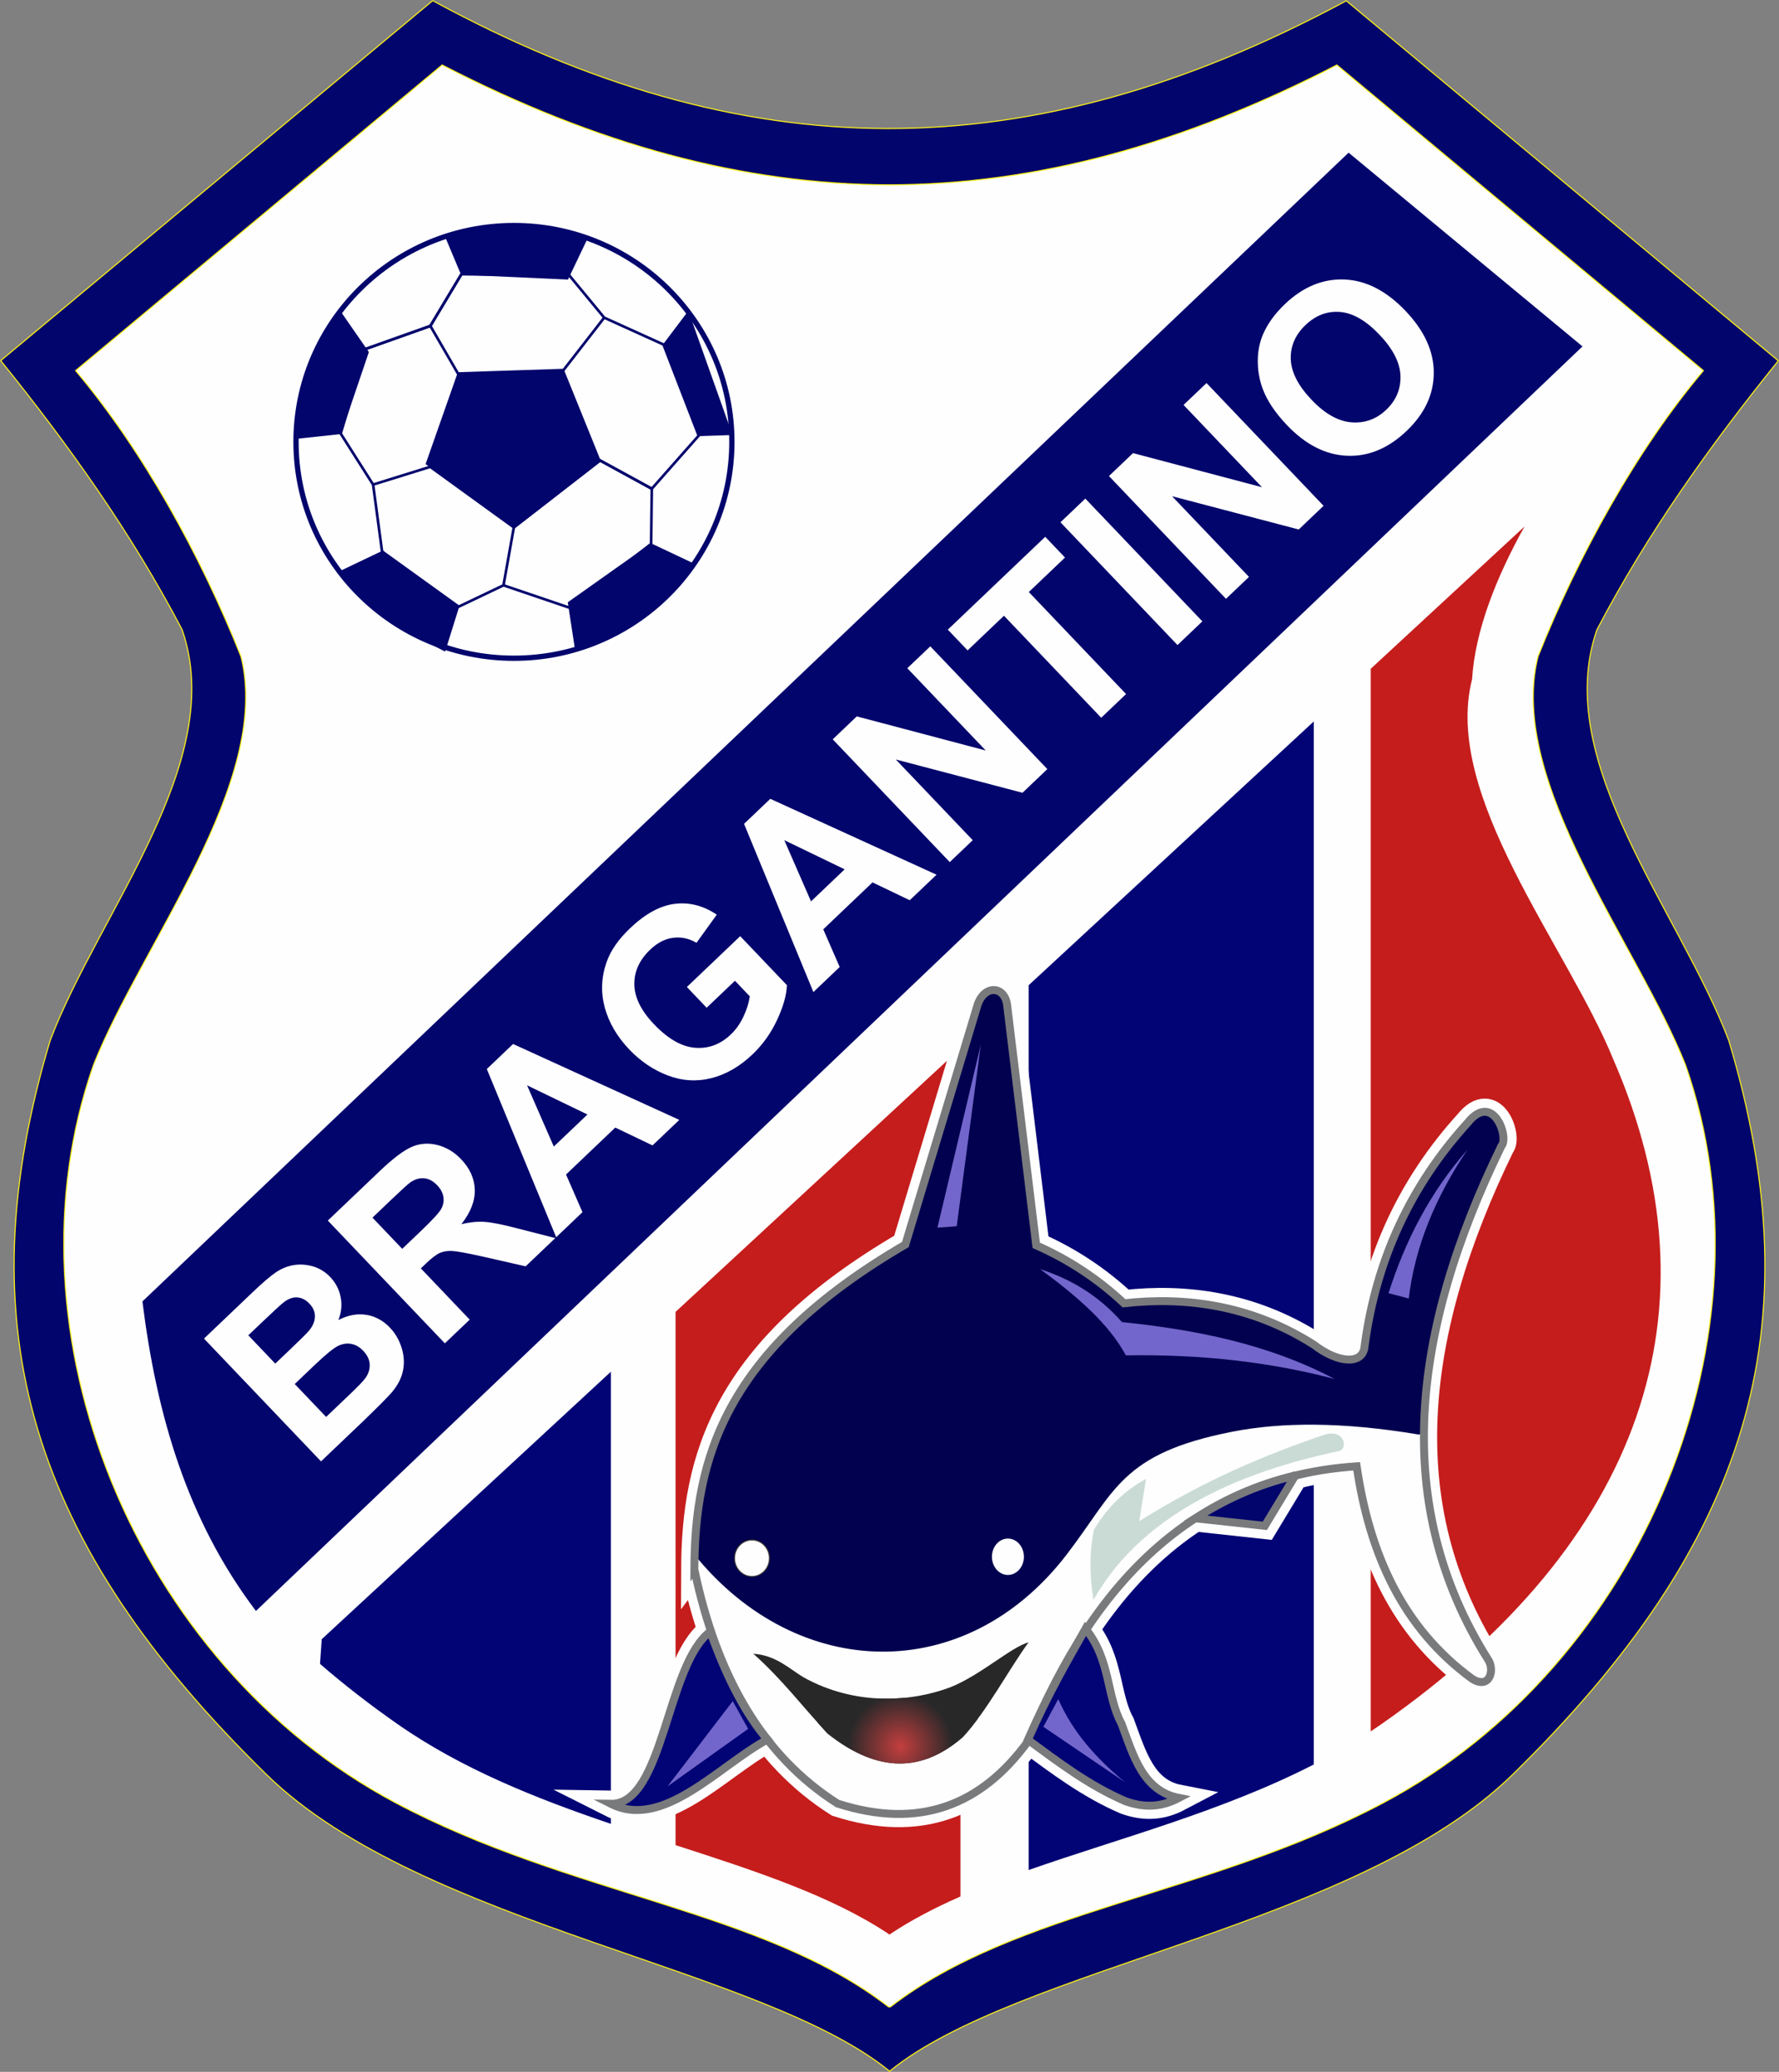 <?xml version="1.0" encoding="UTF-8"?>
<!DOCTYPE svg PUBLIC "-//W3C//DTD SVG 1.1//EN" "http://www.w3.org/Graphics/SVG/1.1/DTD/svg11.dtd">
<!-- Creator: CorelDRAW 2020 (64 Bit) -->
<svg xmlns="http://www.w3.org/2000/svg" xml:space="preserve" width="336.845mm" height="392.335mm" version="1.1" style="shape-rendering:geometricPrecision; text-rendering:geometricPrecision; image-rendering:optimizeQuality; fill-rule:evenodd; clip-rule:evenodd"
viewBox="0 0 2648.94 3085.3"
 xmlns:xlink="http://www.w3.org/1999/xlink"
 xmlns:xodm="http://www.corel.com/coreldraw/odm/2003">
 <rect x="0" y="0" width="2648.94" height="3085.3" fill="#808080" stroke="none"/>
 <defs>
  <style type="text/css">
   <![CDATA[
    .str2 {stroke:#02056C;stroke-width:7.86;stroke-miterlimit:22.926}
    .str6 {stroke:#FEFEFE;stroke-width:39.32;stroke-miterlimit:22.926}
    .str4 {stroke:#02056C;stroke-width:3.93;stroke-miterlimit:22.926}
    .str7 {stroke:#797A7C;stroke-width:11.8;stroke-miterlimit:22.926}
    .str5 {stroke:#373435;stroke-width:1.57;stroke-miterlimit:22.926}
    .str0 {stroke:#FFF212;stroke-width:1.57;stroke-miterlimit:22.926}
    .str1 {stroke:#FFF212;stroke-width:1.57;stroke-miterlimit:22.926}
    .str3 {stroke:#02056C;stroke-width:1.57;stroke-miterlimit:22.926}
    .fil4 {fill:none}
    .fil1 {fill:#FEFEFE}
    .fil7 {fill:#02014F}
    .fil2 {fill:#020475}
    .fil12 {fill:#020475}
    .fil5 {fill:#02056C}
    .fil0 {fill:#02056C}
    .fil9 {fill:#292829}
    .fil8 {fill:#7266CC}
    .fil3 {fill:#C51D1C}
    .fil11 {fill:#CADBD5}
    .fil6 {fill:#FEFEFE;fill-rule:nonzero}
    .fil10 {fill:url(#id14)}
   ]]>
  </style>
     <clipPath id="id0">
      <path d="M1033.9 2337.17c33.17,158.5 101.54,277.75 213.29,348.6 121.39,38.99 214.45,2.99 284.46,-94.03 99.64,-245.19 255.8,-392.74 488.43,-408.23 19.08,130.09 68.29,240.81 172.01,316.49 26.42,16.59 34.54,-14.01 22.93,-29.81 -143.18,-228.48 -114.26,-486.88 20.64,-763.72 11.79,-12.48 -12.34,-82.04 -50.46,-34.4 -84.3,93.05 -136.05,202.9 -153.28,332.17 -1.81,28.17 -38.72,26.72 -75.72,-1.91 -93.54,-59.32 -192.02,-71.78 -282.54,-61.57 -38.1,-35.62 -81.47,-64.64 -130.73,-86.31l-43.48 -358.97c-4.3,-27.33 -33.07,-29.17 -43.58,0l-107.79 357.78c-270.33,157.58 -313.59,320.27 -314.2,483.92z"/>
     </clipPath>
      <clipPath id="id1">
       <path d="M1034.26 2315.37c153.23,188.94 403.43,195.59 553.92,-0.31 72.67,-94.6 80.71,-150.33 246.26,-182.97 73.58,-14.5 164.48,-14.91 277.82,4.09l8.02 -0.8c0.95,-136.45 42.82,-280.01 115.38,-428.91 11.79,-12.48 -12.34,-82.04 -50.46,-34.4 -84.3,93.05 -136.05,202.9 -153.28,332.17 -1.81,28.17 -38.72,26.72 -75.72,-1.91 -93.54,-59.32 -192.02,-71.78 -282.54,-61.57 -38.1,-35.62 -81.47,-64.64 -130.73,-86.31l-43.48 -358.97c-4.3,-27.33 -33.07,-29.17 -43.58,0l-107.79 357.78c-258.32,150.58 -309.3,305.82 -313.85,462.11z"/>
      </clipPath>
      <clipPath id="id2">
       <path d="M1033.9 2337.17c33.17,158.5 101.54,277.75 213.29,348.6 121.39,38.99 214.45,2.99 284.46,-94.03 99.64,-245.19 255.8,-392.74 488.43,-408.23 19.08,130.09 68.29,240.81 172.01,316.49 26.42,16.59 34.54,-14.01 22.93,-29.81 -143.18,-228.48 -114.26,-486.88 20.64,-763.72 11.79,-12.48 -12.34,-82.04 -50.46,-34.4 -84.3,93.05 -136.05,202.9 -153.28,332.17 -1.81,28.17 -38.72,26.72 -75.72,-1.91 -93.54,-59.32 -192.02,-71.78 -282.54,-61.57 -38.1,-35.62 -81.47,-64.64 -130.73,-86.31l-43.48 -358.97c-4.3,-27.33 -33.07,-29.17 -43.58,0l-107.79 357.78c-270.33,157.58 -313.59,320.27 -314.2,483.92z"/>
      </clipPath>
      <clipPath id="id3">
       <path d="M1531.66 2445.61c-25.85,6.84 -71.64,49.07 -116.44,66.87 -57.96,22.01 -141.84,28.06 -218.75,-14.73 -20.49,-12.16 -40.9,-32.9 -74.81,-35.14 42.79,38.07 72.7,78.14 110.43,118.7 67.13,53.32 134.37,63.83 201.5,5.48 36.35,-39.17 69.47,-102.43 98.05,-141.18z"/>
      </clipPath>
      <clipPath id="id4">
       <path d="M1033.9 2337.17c33.17,158.5 101.54,277.75 213.29,348.6 121.39,38.99 214.45,2.99 284.46,-94.03 99.64,-245.19 255.8,-392.74 488.43,-408.23 19.08,130.09 68.29,240.81 172.01,316.49 26.42,16.59 34.54,-14.01 22.93,-29.81 -143.18,-228.48 -114.26,-486.88 20.64,-763.72 11.79,-12.48 -12.34,-82.04 -50.46,-34.4 -84.3,93.05 -136.05,202.9 -153.28,332.17 -1.81,28.17 -38.72,26.72 -75.72,-1.91 -93.54,-59.32 -192.02,-71.78 -282.54,-61.57 -38.1,-35.62 -81.47,-64.64 -130.73,-86.31l-43.48 -358.97c-4.3,-27.33 -33.07,-29.17 -43.58,0l-107.79 357.78c-270.33,157.58 -313.59,320.27 -314.2,483.92z"/>
      </clipPath>
     <clipPath id="id5">
      <path d="M1057.63 2429.66c-65.38,48.64 -69.15,257.81 -148.02,256.47 77.68,39.2 159.95,-56.15 233.04,-95.7 -31.48,-36.54 -60.17,-90.59 -85.02,-160.77z"/>
     </clipPath>
     <clipPath id="id6">
      <path d="M1530.53 2590.76c45.9,33.73 91.17,68.23 145.4,91.55 30.07,10.7 54.79,8.03 79.51,-4.97 -53.59,-10.43 -67.67,-62.7 -85.63,-110.86 -22.41,-40.89 -15.78,-94.77 -53.48,-141.01 -28.08,49.57 -56.02,97.66 -85.8,165.29z"/>
     </clipPath>
    <clipPath id="id7">
     <path d="M1033.9 2337.17c33.17,158.5 101.54,277.75 213.29,348.6 121.39,38.99 214.45,2.99 284.46,-94.03 99.64,-245.19 255.8,-392.74 488.43,-408.23 19.08,130.09 68.29,240.81 172.01,316.49 26.42,16.59 34.54,-14.01 22.93,-29.81 -143.18,-228.48 -114.26,-486.88 20.64,-763.72 11.79,-12.48 -12.34,-82.04 -50.46,-34.4 -84.3,93.05 -136.05,202.9 -153.28,332.17 -1.81,28.17 -38.72,26.72 -75.72,-1.91 -93.54,-59.32 -192.02,-71.78 -282.54,-61.57 -38.1,-35.62 -81.47,-64.64 -130.73,-86.31l-43.48 -358.97c-4.3,-27.33 -33.07,-29.17 -43.58,0l-107.79 357.78c-270.33,157.58 -313.59,320.27 -314.2,483.92z"/>
    </clipPath>
     <clipPath id="id8">
      <path d="M1034.26 2315.37c153.23,188.94 403.43,195.59 553.92,-0.31 72.67,-94.6 80.71,-150.33 246.26,-182.97 73.58,-14.5 164.48,-14.91 277.82,4.09l8.02 -0.8c0.95,-136.45 42.82,-280.01 115.38,-428.91 11.79,-12.48 -12.34,-82.04 -50.46,-34.4 -84.3,93.05 -136.05,202.9 -153.28,332.17 -1.81,28.17 -38.72,26.72 -75.72,-1.91 -93.54,-59.32 -192.02,-71.78 -282.54,-61.57 -38.1,-35.62 -81.47,-64.64 -130.73,-86.31l-43.48 -358.97c-4.3,-27.33 -33.07,-29.17 -43.58,0l-107.79 357.78c-258.32,150.58 -309.3,305.82 -313.85,462.11z"/>
     </clipPath>
     <clipPath id="id9">
      <path d="M1033.9 2337.17c33.17,158.5 101.54,277.75 213.29,348.6 121.39,38.99 214.45,2.99 284.46,-94.03 99.64,-245.19 255.8,-392.74 488.43,-408.23 19.08,130.09 68.29,240.81 172.01,316.49 26.42,16.59 34.54,-14.01 22.93,-29.81 -143.18,-228.48 -114.26,-486.88 20.64,-763.72 11.79,-12.48 -12.34,-82.04 -50.46,-34.4 -84.3,93.05 -136.05,202.9 -153.28,332.17 -1.81,28.17 -38.72,26.72 -75.72,-1.91 -93.54,-59.32 -192.02,-71.78 -282.54,-61.57 -38.1,-35.62 -81.47,-64.64 -130.73,-86.31l-43.48 -358.97c-4.3,-27.33 -33.07,-29.17 -43.58,0l-107.79 357.78c-270.33,157.58 -313.59,320.27 -314.2,483.92z"/>
     </clipPath>
     <clipPath id="id10">
      <path d="M1531.66 2445.61c-25.85,6.84 -71.64,49.07 -116.44,66.87 -57.96,22.01 -141.84,28.06 -218.75,-14.73 -20.49,-12.16 -40.9,-32.9 -74.81,-35.14 42.79,38.07 72.7,78.14 110.43,118.7 67.13,53.32 134.37,63.83 201.5,5.48 36.35,-39.17 69.47,-102.43 98.05,-141.18z"/>
     </clipPath>
     <clipPath id="id11">
      <path d="M1033.9 2337.17c33.17,158.5 101.54,277.75 213.29,348.6 121.39,38.99 214.45,2.99 284.46,-94.03 99.64,-245.19 255.8,-392.74 488.43,-408.23 19.08,130.09 68.29,240.81 172.01,316.49 26.42,16.59 34.54,-14.01 22.93,-29.81 -143.18,-228.48 -114.26,-486.88 20.64,-763.72 11.79,-12.48 -12.34,-82.04 -50.46,-34.4 -84.3,93.05 -136.05,202.9 -153.28,332.17 -1.81,28.17 -38.72,26.72 -75.72,-1.91 -93.54,-59.32 -192.02,-71.78 -282.54,-61.57 -38.1,-35.62 -81.47,-64.64 -130.73,-86.31l-43.48 -358.97c-4.3,-27.33 -33.07,-29.17 -43.58,0l-107.79 357.78c-270.33,157.58 -313.59,320.27 -314.2,483.92z"/>
     </clipPath>
    <clipPath id="id12">
     <path d="M1057.63 2429.66c-65.38,48.64 -69.15,257.81 -148.02,256.47 77.68,39.2 159.95,-56.15 233.04,-95.7 -31.48,-36.54 -60.17,-90.59 -85.02,-160.77z"/>
    </clipPath>
    <clipPath id="id13">
     <path d="M1530.53 2590.76c45.9,33.73 91.17,68.23 145.4,91.55 30.07,10.7 54.79,8.03 79.51,-4.97 -53.59,-10.43 -67.67,-62.7 -85.63,-110.86 -22.41,-40.89 -15.78,-94.77 -53.48,-141.01 -28.08,49.57 -56.02,97.66 -85.8,165.29z"/>
    </clipPath>
  <radialGradient id="id14" gradientUnits="userSpaceOnUse" gradientTransform="matrix(0.563 -0 -0 0.563 586 1137)" cx="1340.3" cy="2599.33" r="138.09" fx="1340.3" fy="2599.33">
   <stop offset="0" style="stop-opacity:1; stop-color:#C33E3E"/>
   <stop offset="1" style="stop-opacity:1; stop-color:#292829"/>
  </radialGradient>
 </defs>
 <g id="Camada_x0020_1">
  <g id="bragantino-clube-do-para-nova-seeklogo.com.cdr">
   <path class="fil0 str0" d="M644.27 0.95l-643.18 536.08c101.78,126.19 194.74,256.79 270.09,400.61 68.16,196.57 -123.61,419.58 -196.44,611.74 -128.1,428.23 -29.5,749.12 321.91,1092.98 116.46,113.95 303.61,185.9 484.78,249.23 177.56,62.07 349.38,115.88 443.29,192.86 0.24,0.2 0.41,-0.06 0.53,-0.62 190.55,-154.9 696.85,-216.01 927.02,-441.24 351.41,-343.86 450.01,-664.75 321.91,-1092.98 -72.82,-192.16 -264.59,-415.17 -196.44,-611.74 75.34,-143.82 168.31,-274.42 270.09,-400.61l-643.18 -536.08c-472.86,254.81 -895.43,252.55 -1360.39,-0.23z"/>
   <path class="fil1 str1" d="M1322.9 2988.41c-186.7,-144.62 -473.19,-165.24 -733.96,-303.84 -388.25,-206.36 -589,-701.22 -449.83,-1098.47 71.34,-180.31 266.06,-421.46 219.79,-608.19 -60.14,-150.9 -146.66,-307.62 -246.37,-426.03l545.8 -455.15c230.51,118.97 448.83,178.2 666.13,178.48 217.3,-0.28 435.62,-59.51 666.13,-178.48l545.8 455.15c-99.71,118.41 -186.23,275.13 -246.37,426.03 -46.26,186.72 148.45,427.88 219.79,608.19 139.17,397.25 -61.58,892.12 -449.83,1098.47 -260.76,138.6 -547.25,159.22 -733.96,303.84 -0.26,0.36 -3.01,0.47 -3.13,0z"/>
   <path class="fil2" d="M909.61 2715.97c-110.46,-37.51 -221.67,-81.47 -317.8,-148.66 -41.53,-29.03 -79.94,-58.9 -115.28,-89.53l2.49 -36.75 430.59 -398.37 0 673.31zm1046.61 -88.42c-136.57,70 -289.87,109.87 -424.56,157.15l0 -1317.56 424.56 -392.79 0 1553.19z"/>
   <path class="fil3" d="M2270.04 784.02c-42.15,75.53 -73.66,155.25 -78.13,227.53 -44.28,173.83 142.1,398.33 210.38,566.19 161.78,372.2 44.13,717.47 -345.17,989.58 -5.32,3.72 -10.68,7.35 -16.09,10.93l0 -1582.36 229 -211.86zm-839.92 2040.12c-38.16,16.75 -73.62,35.17 -105.3,56.41l0 0.46 -0.35 -0.23 -0.35 0.23 0 -0.46c-85.55,-57.35 -198.64,-94.2 -318.21,-132.9l0 -794.08 424.21 -392.47 0 1263.05z"/>
   <path class="fil0" d="M212.08 1937.98c20.81,167.47 66.24,325.36 169.01,460.95l1975.25 -1883.06 -348.27 -288.52 -1795.99 1710.63z"/>
   <ellipse class="fil4 str2" cx="765.27" cy="658.03" rx="324.51" ry="322.17"/>
   <path class="fil5 str3" d="M506.33 463.81l42.03 60.59 -41.09 121.21 -66.47 7.15c3.29,-71.78 23.92,-135.33 65.53,-188.94z"/>
   <path class="fil5 str3" d="M663.06 351.29l23.97 57.03 158.19 7.19 30.08 -62.96c-70.52,-22.22 -141.25,-24.38 -212.24,-1.26z"/>
   <polygon class="fil5 str3" points="1024.72,464.49 988,513.1 1040.38,648.69 1089.6,647.03 "/>
   <polygon class="fil5 str3" points="839.05,551.11 681.89,556.24 634.64,690.8 765.1,785.31 893.49,685.67 "/>
   <path class="fil5 str3" d="M1033.1 840l-63.59 -30.04 -123.26 87.31 10.71 69.89c72.65,-22.79 129.49,-67.81 176.14,-127.16z"/>
   <path class="fil5 str3" d="M568.9 821.26l-63.18 30.18c39.54,44.16 89.25,84.38 156.65,117.73l20.54 -65.74 -114.02 -82.17z"/>
   <polyline class="fil4 str4" points="687.03,408.33 640.81,485.37 544.95,519.49 507.27,645.61 555.55,721.62 640.64,695.15 765.1,785.31 893.49,685.67 970.53,727.78 969.51,809.96 847.39,904.76 749.69,871.59 682.92,903.43 568.9,821.26 555.55,721.62 "/>
   <polyline class="fil4 str4" points="749.69,871.59 765.1,785.31 893.49,685.67 970.53,727.78 1040.38,648.69 988,513.1 899.66,473.04 847.77,410.18 687.03,408.33 640.81,485.37 544.95,519.49 640.81,485.37 681.89,556.24 839.05,551.11 899.66,473.04 "/>
   <path class="fil6" d="M303.73 1993.35l73.11 -69.69c14.51,-13.83 25.85,-23.5 34.09,-29.08 8.33,-5.58 17.06,-9.11 26.29,-10.68 9.27,-1.52 18.78,-0.92 28.57,1.85 9.79,2.77 18.48,8.14 25.98,16.01 8.11,8.51 13.32,18.57 15.5,30.06 2.22,11.53 1.03,22.81 -3.43,33.89 14.23,-7.31 28.02,-9.89 41.48,-7.78 13.42,2.15 25.16,8.5 35.26,19.1 7.95,8.34 13.74,18.25 17.37,29.82 3.63,11.56 4.36,22.89 2.14,34.03 -2.22,11.05 -7.72,21.81 -16.49,32.29 -5.52,6.48 -19.97,21.06 -43.34,43.66l-62.26 59.35 -174.27 -182.83zm65.99 -4.9l40.16 42.13 24.17 -23.04c14.34,-13.67 23.08,-22.4 26.16,-26.15 5.61,-6.73 8.52,-13.64 8.69,-20.71 0.17,-7.06 -2.55,-13.49 -8.14,-19.37 -5.4,-5.66 -11.31,-8.71 -17.78,-9.28 -6.47,-0.57 -13.14,1.72 -19.96,6.84 -4.06,3.06 -14.78,12.87 -32.1,29.38l-21.19 20.2zm69.12 72.52l46.73 49.03 34.22 -32.61c13.28,-12.66 21.38,-21.11 24.27,-25.24 4.52,-6.25 6.67,-12.94 6.43,-20.1 -0.28,-7.2 -3.45,-14.01 -9.66,-20.53 -5.27,-5.53 -11.01,-8.91 -17.34,-10.19 -6.29,-1.31 -12.84,-0.43 -19.53,2.61 -6.68,3.04 -18.47,12.57 -35.28,28.6l-29.83 28.44zm223.55 -60.55l-174.27 -182.83 77.75 -74.11c19.53,-18.62 35.33,-30.51 47.3,-35.67 12.02,-5.2 24.64,-6.1 37.95,-2.79 13.35,3.36 25.16,10.38 35.46,21.18 13.1,13.75 19.89,28.88 20.37,45.48 0.47,16.6 -6.17,33.66 -19.94,51.25 12.38,-2.95 23.8,-4.09 34.27,-3.42 10.51,0.63 26.94,3.89 49.25,9.75l56.29 14.41 -44.13 42.07 -64.52 -14.69c-23,-5.12 -38.03,-7.86 -45.09,-8.19 -6.98,-0.33 -13.11,0.64 -18.33,3.01 -5.26,2.41 -12.12,7.65 -20.63,15.76l-7.49 7.14 72.77 76.35 -37.03 35.29zm-63.49 -140.75l27.32 -26.04c17.7,-16.87 28,-28.15 31,-33.86 2.96,-5.67 3.98,-11.59 2.96,-17.6 -0.98,-6.05 -4.12,-11.83 -9.36,-17.31 -5.88,-6.17 -12.25,-9.53 -19.17,-10.23 -6.89,-0.66 -13.8,1.37 -20.69,6.07 -3.43,2.46 -12.61,10.8 -27.55,25.04l-28.81 27.46 44.3 46.47zm412.59 -192.01l-39.88 38.01 -55.46 -26.57 -73.33 69.89 24.48 56.1 -39.15 37.32 -103.28 -250.49 39.11 -37.28 247.51 113.01zm-136.79 -8.02l-89.91 -43.45 39.82 91.19 50.09 -47.74zm177.51 -158.97l-29.45 -30.9 79.41 -75.69 69.53 72.94c-0.52,14.87 -5.43,32.14 -14.63,51.88 -9.2,19.66 -21.34,36.66 -36.4,51.02 -19.11,18.21 -39.56,30.07 -61.44,35.58 -21.84,5.46 -43.51,4.11 -64.9,-4.01 -21.39,-8.12 -40.5,-21.01 -57.25,-38.59 -18.17,-19.07 -30.32,-39.82 -36.52,-62.25 -6.12,-22.44 -5.33,-44.96 2.49,-67.52 5.95,-17.28 17.62,-34.18 35.07,-50.81 22.68,-21.62 44.97,-33.77 66.83,-36.41 21.85,-2.55 42.6,2.77 62.32,16.13l-30.2 41.94c-11.11,-6.55 -22.74,-9.03 -34.83,-7.49 -12.01,1.54 -23.34,7.38 -33.98,17.52 -16.09,15.33 -24.03,32.65 -23.74,51.95 0.29,19.3 10,39.04 29.19,59.17 20.73,21.75 41.07,33.46 61.04,35.15 20.01,1.64 37.79,-4.92 53.41,-19.8 7.7,-7.34 13.99,-16.26 18.85,-26.66 4.91,-10.44 8.02,-20.47 9.45,-30.13l-22.11 -23.19 -42.13 40.16zm342.29 -198.1l-39.88 38.01 -55.46 -26.57 -73.33 69.89 24.48 56.1 -39.15 37.32 -103.28 -250.49 39.11 -37.28 247.51 113.01zm-136.79 -8.02l-89.91 -43.45 39.82 91.19 50.09 -47.74zm156.49 -10.76l-174.27 -182.83 35.83 -34.16 192.03 50.8 -116.79 -122.52 34.22 -32.61 174.27 182.82 -36.98 35.25 -188.65 -49.56 114.56 120.18 -34.22 32.61zm225.51 -214.95l-144.82 -151.93 -54.13 51.6 -29.45 -30.9 145.03 -138.25 29.45 30.9 -53.88 51.35 144.82 151.93 -37.03 35.29zm113.58 -108.27l-174.27 -182.82 37.03 -35.29 174.27 182.83 -37.02 35.29zm72.22 -68.84l-174.27 -182.83 35.83 -34.16 192.03 50.8 -116.79 -122.52 34.22 -32.61 174.27 182.82 -36.98 35.25 -188.65 -49.56 114.56 120.18 -34.22 32.61zm90.66 -258.77c-17.77,-18.64 -29.89,-36.98 -36.4,-54.97 -4.76,-13.25 -7.04,-27.07 -6.91,-41.33 0.13,-14.26 2.78,-27.25 7.88,-39.03 6.82,-15.68 17.66,-30.64 32.55,-44.84 26.98,-25.72 56.51,-37.86 88.66,-36.59 32.15,1.35 62.43,16.92 90.86,46.76 28.19,29.58 42.22,60.39 42.07,92.37 -0.1,32.02 -13.64,60.84 -40.5,86.44 -27.19,25.92 -56.76,38.27 -88.67,36.92 -31.86,-1.31 -61.73,-16.53 -89.56,-45.73zm36.87 -37.5c19.76,20.73 39.53,31.85 59.33,33.44 19.76,1.55 37.04,-4.69 51.76,-18.72 14.77,-14.08 21.78,-30.92 21.17,-50.56 -0.69,-19.64 -11.14,-40.06 -31.38,-61.3 -20,-20.98 -39.52,-32.26 -58.57,-33.76 -19.05,-1.58 -36.17,4.91 -51.45,19.48 -15.24,14.52 -22.55,31.48 -21.93,50.79 0.66,19.35 10.99,39.56 31.07,60.63z"/>
   <g>
    <path class="fil1" d="M1033.9 2337.17c33.17,158.5 101.54,277.75 213.29,348.6 121.39,38.99 214.45,2.99 284.46,-94.03 99.64,-245.19 255.8,-392.74 488.43,-408.23 19.08,130.09 68.29,240.81 172.01,316.49 26.42,16.59 34.54,-14.01 22.93,-29.81 -143.18,-228.48 -114.26,-486.88 20.64,-763.72 11.79,-12.48 -12.34,-82.04 -50.46,-34.4 -84.3,93.05 -136.05,202.9 -153.28,332.17 -1.81,28.17 -38.72,26.72 -75.72,-1.91 -93.54,-59.32 -192.02,-71.78 -282.54,-61.57 -38.1,-35.62 -81.47,-64.64 -130.73,-86.31l-43.48 -358.97c-4.3,-27.33 -33.07,-29.17 -43.58,0l-107.79 357.78c-270.33,157.58 -313.59,320.27 -314.2,483.92z"/>
    <g style="clip-path:url(#id0)">
     <g>
      <path id="1" class="fil7" d="M1034.25 2315.36c153.22,188.94 403.43,195.59 553.93,-0.3 72.67,-94.6 80.71,-150.33 246.26,-182.97 73.58,-14.5 164.48,-14.91 277.82,4.09l158.68 -15.87 13.6 -474.9 -265.22 -43.07 -472.29 -149.43 -67.21 -12.65 -99.74 80.47 -452.23 778.65 106.4 15.96z"/>
     </g>
     <g style="clip-path:url(#id1)">
      <g>
       <path id="2" class="fil8" d="M2097.66 1933.63l-30.14 -7.89c24.93,-78.43 62.14,-150.72 117.69,-213.84 -49.11,72.49 -78.63,146.38 -87.55,221.74z"/>
      </g>
     </g>
     <g style="clip-path:url(#id2)">
      <path class="fil4" d="M1034.25 2315.36c153.22,188.94 403.43,195.59 553.93,-0.3 72.67,-94.6 80.71,-150.33 246.26,-182.97 73.58,-14.5 164.48,-14.91 277.82,4.09l158.68 -15.87 13.6 -474.9 -265.22 -43.07 -472.29 -149.43 -67.21 -12.65 -99.74 80.47 -452.23 778.65 106.4 15.96z"/>
      <path class="fil9" d="M1531.66 2445.61c-25.85,6.84 -71.64,49.07 -116.44,66.87 -57.96,22.01 -141.84,28.06 -218.75,-14.73 -20.49,-12.16 -40.9,-32.9 -74.81,-35.14 42.79,38.07 72.7,78.14 110.43,118.7 67.13,53.32 134.37,63.83 201.5,5.48 36.35,-39.17 69.47,-102.43 98.05,-141.18z"/>
     </g>
     <g style="clip-path:url(#id3)">
      <g>
       <ellipse class="fil10" cx="1340.3" cy="2599.33" rx="138.09" ry="71.29"/>
      </g>
     </g>
     <g style="clip-path:url(#id4)">
      <path class="fil4" d="M1531.66 2445.61c-25.85,6.84 -71.64,49.07 -116.44,66.87 -57.96,22.01 -141.84,28.06 -218.75,-14.73 -20.49,-12.16 -40.9,-32.9 -74.81,-35.14 42.79,38.07 72.7,78.14 110.43,118.7 67.13,53.32 134.37,63.83 201.5,5.48 36.35,-39.17 69.47,-102.43 98.05,-141.18z"/>
      <ellipse class="fil1" cx="1500.79" cy="2318.21" rx="23.8" ry="27.09"/>
      <ellipse class="fil1 str5" cx="1119.68" cy="2320.41" rx="26.04" ry="27.26"/>
      <polygon class="fil8" points="1460.43,1555.46 1424.55,1826 1395.85,1828.15 "/>
      <path class="fil8" d="M1548.7 1889.86c54.25,39.7 102.22,81.08 127.73,128.45 113.33,-1.94 216.53,10.31 310.72,35.16 -97.69,-51.62 -205.37,-73.27 -316.46,-84.68 -36.43,-41.14 -77.91,-64.59 -121.99,-78.94z"/>
      <path class="fil11" d="M1706.44 2202.29c-32.24,17.36 -58.09,42.73 -77.68,75.9 -6.67,33.17 -6.58,68.03 -0.59,104.37 63.16,-111.79 187.29,-184.32 365.89,-221.78 14.33,-4.5 7.17,-34.64 -23.72,-23.72 -86.71,29.51 -176.18,66.93 -273.97,128.09l10.08 -62.86z"/>
     </g>
    </g>
    <path class="fil4 str6" d="M1033.9 2337.17c33.17,158.5 101.54,277.75 213.29,348.6 121.39,38.99 214.45,2.99 284.46,-94.03 99.64,-245.19 255.8,-392.74 488.43,-408.23 19.08,130.09 68.29,240.81 172.01,316.49 26.42,16.59 34.54,-14.01 22.93,-29.81 -143.18,-228.48 -114.26,-486.88 20.64,-763.72 11.79,-12.48 -12.34,-82.04 -50.46,-34.4 -84.3,93.05 -136.05,202.9 -153.28,332.17 -1.81,28.17 -38.72,26.72 -75.72,-1.91 -93.54,-59.32 -192.02,-71.78 -282.54,-61.57 -38.1,-35.62 -81.47,-64.64 -130.73,-86.31l-43.48 -358.97c-4.3,-27.33 -33.07,-29.17 -43.58,0l-107.79 357.78c-270.33,157.58 -313.59,320.27 -314.2,483.92z"/>
    <path class="fil1 str6" d="M1928.66 2197.24l-45.34 74.96 -103.41 -11.24c40.85,-25.69 86.68,-48.84 148.76,-63.72z"/>
    <ellipse class="fil1 str6" cx="1501.72" cy="2317.97" rx="25.63" ry="26.85"/>
    <path class="fil1" d="M1057.63 2429.66c-65.38,48.64 -69.15,257.81 -148.02,256.47 77.68,39.2 159.95,-56.15 233.04,-95.7 -31.48,-36.54 -60.17,-90.59 -85.02,-160.77z"/>
    <g style="clip-path:url(#id5)">
     <g>
      <polygon id="1" class="fil8" points="1091.05,2533.22 1113.99,2574.51 993.96,2660.14 "/>
     </g>
    </g>
    <path class="fil4 str6" d="M1057.63 2429.66c-65.38,48.64 -69.15,257.81 -148.02,256.47 77.68,39.2 159.95,-56.15 233.04,-95.7 -31.48,-36.54 -60.17,-90.59 -85.02,-160.77z"/>
    <path class="fil1" d="M1530.53 2590.76c45.9,33.73 91.17,68.23 145.4,91.55 30.07,10.7 54.79,8.03 79.51,-4.97 -53.59,-10.43 -67.67,-62.7 -85.63,-110.86 -22.41,-40.89 -15.78,-94.77 -53.48,-141.01 -28.08,49.57 -56.02,97.66 -85.8,165.29z"/>
    <g style="clip-path:url(#id6)">
     <g>
      <path id="1" class="fil8" d="M1575.77 2530.16l-22.17 41.28 121.56 82.57c-42.94,-35.51 -78.11,-74.96 -99.39,-123.86z"/>
     </g>
    </g>
    <path class="fil4 str6" d="M1530.53 2590.76c45.9,33.73 91.17,68.23 145.4,91.55 30.07,10.7 54.79,8.03 79.51,-4.97 -53.59,-10.43 -67.67,-62.7 -85.63,-110.86 -22.41,-40.89 -15.78,-94.77 -53.48,-141.01 -28.08,49.57 -56.02,97.66 -85.8,165.29z"/>
   </g>
   <path class="fil1" d="M1033.9 2337.17c33.17,158.5 101.54,277.75 213.29,348.6 121.39,38.99 214.45,2.99 284.46,-94.03 99.64,-245.19 255.8,-392.74 488.43,-408.23 19.08,130.09 68.29,240.81 172.01,316.49 26.42,16.59 34.54,-14.01 22.93,-29.81 -143.18,-228.48 -114.26,-486.88 20.64,-763.72 11.79,-12.48 -12.34,-82.04 -50.46,-34.4 -84.3,93.05 -136.05,202.9 -153.28,332.17 -1.81,28.17 -38.72,26.72 -75.72,-1.91 -93.54,-59.32 -192.02,-71.78 -282.54,-61.57 -38.1,-35.62 -81.47,-64.64 -130.73,-86.31l-43.48 -358.97c-4.3,-27.33 -33.07,-29.17 -43.58,0l-107.79 357.78c-270.33,157.58 -313.59,320.27 -314.2,483.92z"/>
   <g style="clip-path:url(#id7)">
    <g>
     <path id="1" class="fil7" d="M1034.25 2315.36c153.22,188.94 403.43,195.59 553.93,-0.3 72.67,-94.6 80.71,-150.33 246.26,-182.97 73.58,-14.5 164.48,-14.91 277.82,4.09l158.68 -15.87 13.6 -474.9 -265.22 -43.07 -472.29 -149.43 -67.21 -12.65 -99.74 80.47 -452.23 778.65 106.4 15.96z"/>
    </g>
    <g style="clip-path:url(#id8)">
     <g>
      <path id="2" class="fil8" d="M2097.66 1933.63l-30.14 -7.89c24.93,-78.43 62.14,-150.72 117.69,-213.84 -49.11,72.49 -78.63,146.38 -87.55,221.74z"/>
     </g>
    </g>
    <g style="clip-path:url(#id9)">
     <path class="fil4" d="M1034.25 2315.36c153.22,188.94 403.43,195.59 553.93,-0.3 72.67,-94.6 80.71,-150.33 246.26,-182.97 73.58,-14.5 164.48,-14.91 277.82,4.09l158.68 -15.87 13.6 -474.9 -265.22 -43.07 -472.29 -149.43 -67.21 -12.65 -99.74 80.47 -452.23 778.65 106.4 15.96z"/>
     <path class="fil9" d="M1531.66 2445.61c-25.85,6.84 -71.64,49.07 -116.44,66.87 -57.96,22.01 -141.84,28.06 -218.75,-14.73 -20.49,-12.16 -40.9,-32.9 -74.81,-35.14 42.79,38.07 72.7,78.14 110.43,118.7 67.13,53.32 134.37,63.83 201.5,5.48 36.35,-39.17 69.47,-102.43 98.05,-141.18z"/>
    </g>
    <g style="clip-path:url(#id10)">
     <g>
      <ellipse class="fil10" cx="1340.3" cy="2599.33" rx="138.09" ry="71.29"/>
     </g>
    </g>
    <g style="clip-path:url(#id11)">
     <path class="fil4" d="M1531.66 2445.61c-25.85,6.84 -71.64,49.07 -116.44,66.87 -57.96,22.01 -141.84,28.06 -218.75,-14.73 -20.49,-12.16 -40.9,-32.9 -74.81,-35.14 42.79,38.07 72.7,78.14 110.43,118.7 67.13,53.32 134.37,63.83 201.5,5.48 36.35,-39.17 69.47,-102.43 98.05,-141.18z"/>
     <ellipse class="fil1" cx="1500.79" cy="2318.21" rx="23.8" ry="27.09"/>
     <ellipse class="fil1 str5" cx="1119.68" cy="2320.41" rx="26.04" ry="27.26"/>
     <polygon class="fil8" points="1460.43,1555.46 1424.55,1826 1395.85,1828.15 "/>
     <path class="fil8" d="M1548.7 1889.86c54.25,39.7 102.22,81.08 127.73,128.45 113.33,-1.94 216.53,10.31 310.72,35.16 -97.69,-51.62 -205.37,-73.27 -316.46,-84.68 -36.43,-41.14 -77.91,-64.59 -121.99,-78.94z"/>
     <path class="fil11" d="M1706.44 2202.29c-32.24,17.36 -58.09,42.73 -77.68,75.9 -6.67,33.17 -6.58,68.03 -0.59,104.37 63.16,-111.79 187.29,-184.32 365.89,-221.78 14.33,-4.5 7.17,-34.64 -23.72,-23.72 -86.71,29.51 -176.18,66.93 -273.97,128.09l10.08 -62.86z"/>
    </g>
   </g>
   <path class="fil4 str7" d="M1033.9 2337.17c33.17,158.5 101.54,277.75 213.29,348.6 121.39,38.99 214.45,2.99 284.46,-94.03 99.64,-245.19 255.8,-392.74 488.43,-408.23 19.08,130.09 68.29,240.81 172.01,316.49 26.42,16.59 34.54,-14.01 22.93,-29.81 -143.18,-228.48 -114.26,-486.88 20.64,-763.72 11.79,-12.48 -12.34,-82.04 -50.46,-34.4 -84.3,93.05 -136.05,202.9 -153.28,332.17 -1.81,28.17 -38.72,26.72 -75.72,-1.91 -93.54,-59.32 -192.02,-71.78 -282.54,-61.57 -38.1,-35.62 -81.47,-64.64 -130.73,-86.31l-43.48 -358.97c-4.3,-27.33 -33.07,-29.17 -43.58,0l-107.79 357.78c-270.33,157.58 -313.59,320.27 -314.2,483.92z"/>
   <path class="fil0 str7" d="M1928.66 2197.24l-45.34 74.96 -103.41 -11.24c40.85,-25.69 86.68,-48.84 148.76,-63.72z"/>
   <ellipse class="fil4" cx="1501.72" cy="2317.97" rx="25.63" ry="26.85"/>
   <path class="fil12" d="M1057.63 2429.66c-65.38,48.64 -69.15,257.81 -148.02,256.47 77.68,39.2 159.95,-56.15 233.04,-95.7 -31.48,-36.54 -60.17,-90.59 -85.02,-160.77z"/>
   <g style="clip-path:url(#id12)">
    <g>
     <polygon id="1" class="fil8" points="1091.05,2533.22 1113.99,2574.51 993.96,2660.14 "/>
    </g>
   </g>
   <path class="fil4 str7" d="M1057.63 2429.66c-65.38,48.64 -69.15,257.81 -148.02,256.47 77.68,39.2 159.95,-56.15 233.04,-95.7 -31.48,-36.54 -60.17,-90.59 -85.02,-160.77z"/>
   <path class="fil12" d="M1530.53 2590.76c45.9,33.73 91.17,68.23 145.4,91.55 30.07,10.7 54.79,8.03 79.51,-4.97 -53.59,-10.43 -67.67,-62.7 -85.63,-110.86 -22.41,-40.89 -15.78,-94.77 -53.48,-141.01 -28.08,49.57 -56.02,97.66 -85.8,165.29z"/>
   <g style="clip-path:url(#id13)">
    <g>
     <path id="1" class="fil8" d="M1575.77 2530.16l-22.17 41.28 121.56 82.57c-42.94,-35.51 -78.11,-74.96 -99.39,-123.86z"/>
    </g>
   </g>
   <path class="fil4 str7" d="M1530.53 2590.76c45.9,33.73 91.17,68.23 145.4,91.55 30.07,10.7 54.79,8.03 79.51,-4.97 -53.59,-10.43 -67.67,-62.7 -85.63,-110.86 -22.41,-40.89 -15.78,-94.77 -53.48,-141.01 -28.08,49.57 -56.02,97.66 -85.8,165.29z"/>
  </g>
 </g>
</svg>
